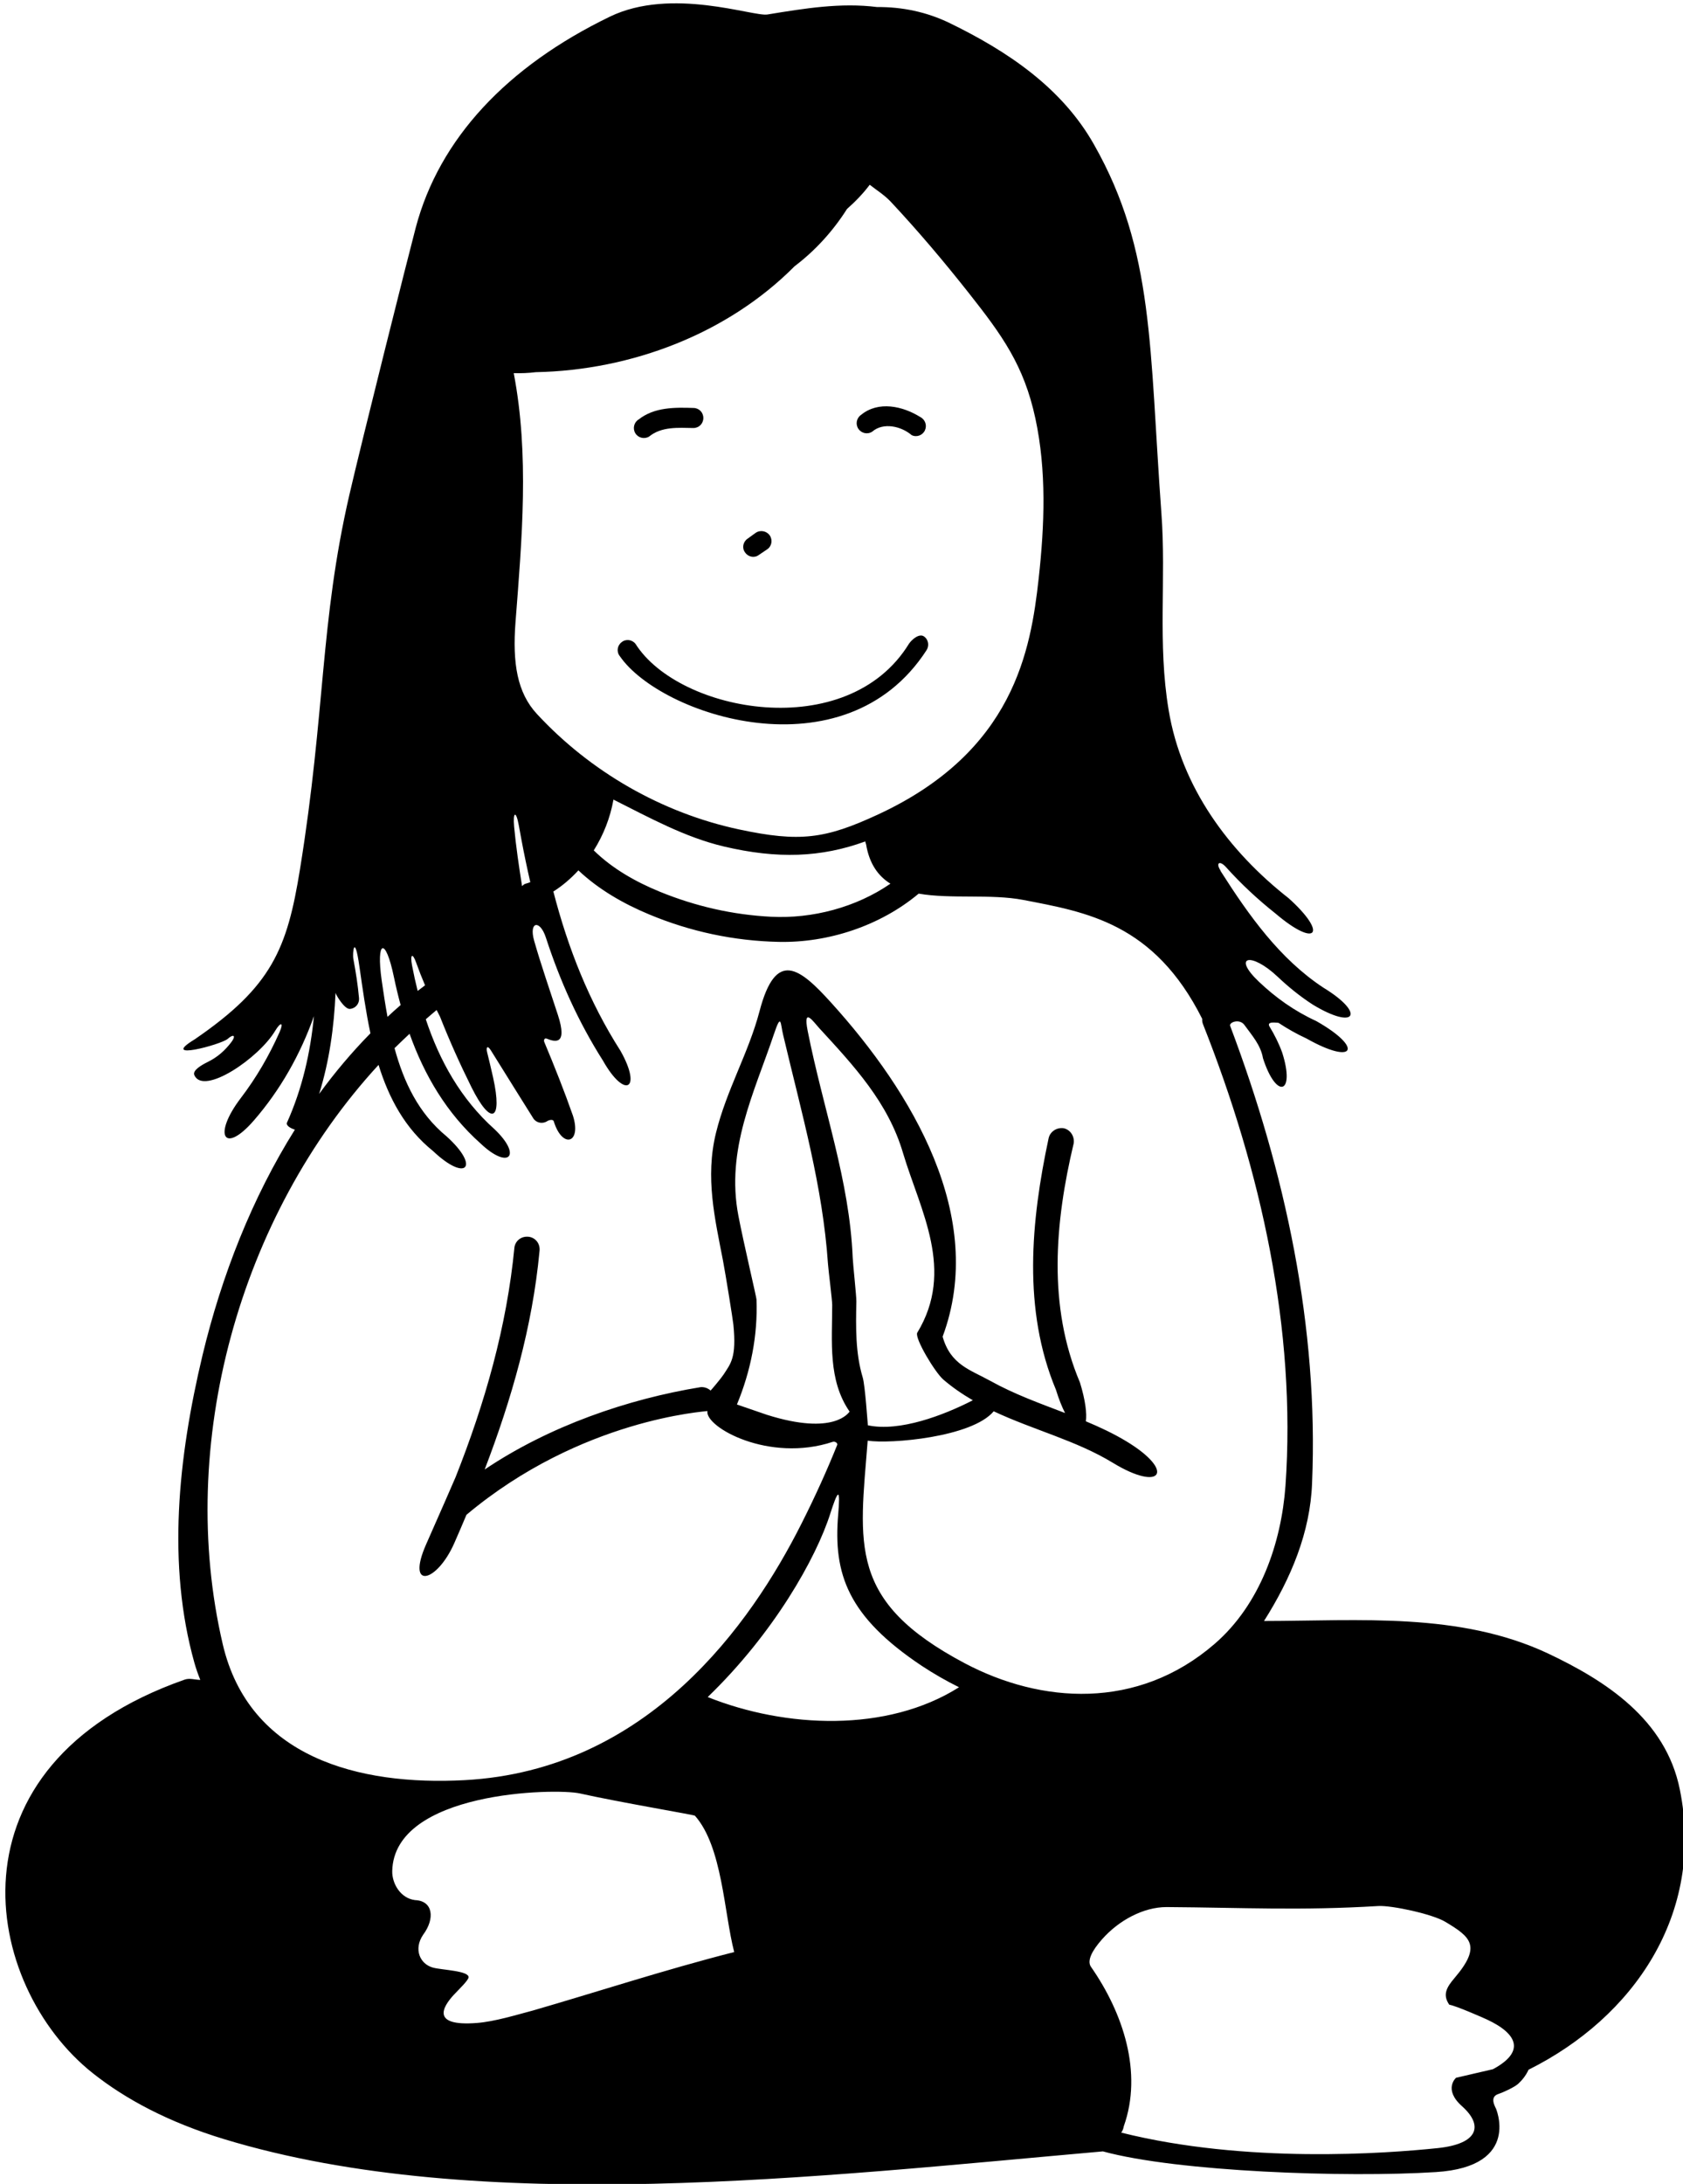 <?xml version="1.0" encoding="UTF-8"?>
<svg xmlns="http://www.w3.org/2000/svg" xmlns:xlink="http://www.w3.org/1999/xlink" width="246pt" height="319pt" viewBox="0 0 246 319" version="1.1">
<g id="surface1">
<path style=" stroke:none;fill-rule:nonzero;fill:rgb(0%,0%,0%);fill-opacity:1;" d="M 245.539 261.406 C 243.48 251.113 234.637 245.473 226.246 241.508 C 213.324 235.461 198.75 236.754 184.758 236.777 C 188.703 230.539 191.516 223.832 191.781 216.648 C 192.75 193.812 187.84 171.125 179.812 149.855 C 179.609 149.32 181.184 148.738 181.895 149.719 C 183.02 151.273 184.273 152.645 184.605 154.566 C 186.559 160.66 189.363 159.836 187.414 153.746 C 186.922 152.398 186.297 151.152 185.578 149.973 C 185.059 149.129 186.559 149.402 186.871 149.402 C 188.164 150.254 189.527 151.031 190.98 151.699 C 197.996 155.664 199.398 153.105 192.387 149.141 C 189.191 147.68 186.449 145.711 184.02 143.406 C 180.031 139.625 182.883 139.016 186.773 142.691 C 188.344 144.176 190.027 145.539 191.867 146.73 C 198.137 150.547 199.691 148.074 193.422 144.258 C 187.059 140.062 182.559 133.738 178.449 127.289 L 178.355 127.086 C 177.684 126.004 178.309 125.668 179.195 126.652 C 181.414 129.121 183.863 131.398 186.469 133.461 C 192.41 138.512 194.172 136.434 188.359 131.203 C 179.637 124.371 172.684 115.008 170.82 103.727 C 169.176 93.965 170.484 84.57 169.754 74.902 C 167.988 50.812 168.723 36.676 159.934 21.16 C 155.234 12.805 147.246 7.465 138.766 3.348 C 135.441 1.738 131.828 0.996 128.203 1.031 C 122.898 0.359 117.586 1.23 112.176 2.117 C 110.102 2.461 98.172 -1.934 89.141 2.434 C 74.074 9.723 64.199 20.289 60.77 33.242 C 59.727 37.168 52.805 64.73 51.062 72.297 C 46.754 91.004 47.594 103.824 43.848 126.973 C 41.969 138.602 39.742 144.098 28.445 151.824 C 23.145 155.039 32.332 152.578 33.27 151.754 C 34.211 150.926 34.516 151.32 33.781 152.266 C 32.902 153.395 31.891 154.375 30.309 155.148 C 29.574 155.516 28.051 156.336 28.418 157.07 C 29.781 160.047 37.844 154.551 40.215 150.578 C 41 149.262 41.531 149.254 40.855 150.781 C 39.355 154.16 37.488 157.387 35.207 160.379 C 31.078 165.785 32.707 168.719 37.09 163.684 C 40.977 159.215 43.914 154.004 45.887 148.43 C 45.367 153.766 44.188 159.008 41.93 164.023 C 41.824 164.406 42.426 164.797 43.102 165.008 C 36.84 174.988 32.398 186.316 29.598 197.969 C 26.016 212.977 24.402 228.57 28.414 242.883 C 28.656 243.742 28.949 244.57 29.277 245.379 C 28.52 245.371 27.719 245.082 27 245.336 C -8.637 257.844 -2.523 290.062 13.543 302.812 C 18.359 306.637 24.668 310.004 32.75 312.457 C 70.098 323.801 119.727 317.91 161.207 314.25 C 172.16 317.238 196.719 318.102 209.871 317.273 C 222.625 316.473 218.48 307.621 218.68 308.035 C 218.453 307.566 217.738 306.281 219.008 305.867 C 219.625 305.668 221.316 304.91 221.898 304.387 C 222.422 303.91 223.02 303.219 223.426 302.32 C 238.754 294.684 249.207 279.602 245.539 261.406 Z M 78.309 54.363 C 92.281 54.09 106.348 48.754 116.148 38.887 C 119.176 36.594 121.77 33.734 123.805 30.523 C 125.02 29.449 126.156 28.281 127.125 26.988 C 128.148 27.785 129.234 28.469 130.133 29.395 C 134.27 33.812 138.012 38.254 141.621 42.82 C 146.453 48.945 149.66 53.332 151.336 61.105 C 152.977 68.723 152.688 76.672 151.82 84.504 C 150.664 94.91 148.246 109.746 128.355 118.965 C 120.648 122.535 116.93 123.062 107.988 121.145 C 96.742 118.734 86.305 112.738 78.477 104.285 C 75.605 101.188 74.887 96.887 75.352 90.855 C 76.289 78.723 77.383 66.434 75.09 54.504 C 76.156 54.535 77.23 54.496 78.309 54.363 Z M 130.152 129.078 C 125.145 132.535 118.746 134.215 112.727 133.91 C 107.094 133.625 101.652 132.379 96.438 130.25 C 92.93 128.816 89.496 126.875 86.789 124.215 C 88.203 121.969 89.199 119.441 89.668 116.797 C 94.938 119.441 100.109 122.297 105.805 123.645 C 113.645 125.492 120.02 125.258 126.48 122.906 C 126.5 123.047 126.531 123.184 126.59 123.316 C 127.07 126.184 128.363 127.965 130.152 129.078 Z M 77.512 128.859 C 77.254 128.953 76.992 129.043 76.723 129.113 C 76.555 129.195 76.434 129.316 76.309 129.434 C 75.883 126.812 75.391 123.41 75.148 120.758 C 74.945 118.535 75.438 118.371 75.828 120.539 C 75.965 121.285 76.102 122.035 76.242 122.785 C 76.574 124.578 77.105 127.109 77.512 128.859 Z M 60.832 140.621 C 61.227 141.73 61.66 142.828 62.129 143.926 C 61.766 144.195 61.402 144.465 61.047 144.742 C 60.738 143.508 60.465 142.266 60.227 141.012 C 59.918 139.379 60.305 139.121 60.832 140.621 Z M 57.578 142.715 C 57.863 144.09 58.191 145.453 58.559 146.805 C 57.906 147.363 57.273 147.945 56.641 148.531 C 56.316 146.766 56.047 144.988 55.793 143.23 C 54.945 137.27 56.348 136.77 57.578 142.715 Z M 49.043 145.031 C 49.125 145.355 50.348 147.43 51.141 147.371 C 51.961 147.309 52.543 146.609 52.48 145.812 C 52.309 143.895 52.012 141.988 51.652 140.09 C 51.484 139.207 51.824 136.152 52.543 141.238 C 53 144.426 53.461 147.719 54.145 150.934 C 51.434 153.691 48.938 156.652 46.648 159.785 C 48.141 154.992 48.828 150.039 49.043 145.031 Z M 77.941 293.66 C 75.441 294.32 72.301 295.289 69.707 295.492 C 62.977 296.016 64.68 293.16 66.344 291.367 C 67.078 290.582 68.41 289.316 68.484 288.855 C 68.641 287.867 64.621 287.762 63.301 287.41 C 61.383 286.898 60.406 284.711 61.859 282.59 C 63.605 280.242 63.301 277.648 60.672 277.547 C 58.527 277.281 57.293 275.113 57.332 273.305 C 57.594 261.645 81.184 261.168 84.758 261.965 C 90.457 263.242 101.496 265.094 101.578 265.219 C 105.598 269.762 105.816 279.355 107.316 285.133 C 97.105 287.734 87.16 290.996 77.941 293.66 Z M 103.445 247.887 C 113.094 238.586 119.301 227.586 121.371 221.059 C 121.844 219.574 122.266 218.426 122.473 218.324 C 122.715 218.211 122.66 219.539 122.516 221.215 C 121.773 229.926 123.934 236.129 134.746 243.336 C 136.48 244.48 138.301 245.523 140.18 246.453 C 129.633 253.117 114.812 252.426 103.445 247.887 Z M 110.574 189.809 C 110.574 189.512 108.691 181.551 107.934 177.609 C 106.051 167.883 110.258 159.586 113.117 151.074 C 114.215 147.816 114.059 149.48 114.465 151.148 C 117.195 162.703 120.25 173.23 121.023 184.617 C 121.094 185.629 121.641 189.867 121.641 190.621 C 121.641 195.918 120.996 201.582 124.184 206.191 C 124.09 206.27 122.016 209.785 112.102 206.66 L 107.715 205.152 C 109.734 200.281 110.777 195.047 110.574 189.809 Z M 137.871 201.5 C 139.238 202.68 140.691 203.66 142.195 204.535 C 137.895 206.746 131.469 209.176 126.855 208.191 C 126.816 207.875 126.453 202.395 126.102 201.207 C 125.031 197.648 125.09 193.859 125.172 190.109 C 125.188 189.348 124.676 184.648 124.637 183.711 C 124.164 172.355 120.363 162.191 118.047 150.539 C 117.355 146.961 118.902 149.262 119.773 150.207 C 124.801 155.676 129.832 161.039 132.004 168.461 C 134.52 176.848 139.629 185.539 134.062 194.688 C 133.707 195.535 136.652 200.434 137.871 201.5 Z M 141.023 242.953 C 123.867 233.879 125.629 225.664 126.828 210.434 C 130.098 210.953 142.094 209.938 145.246 206.145 C 151.035 208.867 157.32 210.414 162.652 213.664 C 169.77 218.004 171.879 214.906 164.645 210.535 C 162.762 209.398 160.766 208.465 158.719 207.609 C 158.879 206.473 158.66 204.562 157.852 201.934 C 153.121 190.801 154.191 178.523 156.938 167.012 C 157.09 166.02 156.48 165.027 155.488 164.801 C 154.496 164.645 153.504 165.258 153.277 166.246 C 150.684 178.371 149.465 191.336 154.344 203 C 154.773 204.398 155.23 205.512 155.676 206.398 C 152.004 204.992 148.262 203.652 144.777 201.715 C 141.824 200.078 138.941 199.363 137.781 195.242 C 144.289 177.754 133.293 159.488 121.492 146.465 C 116.859 141.348 113.402 138.609 111.016 147.715 C 109.414 153.816 106.188 159.215 104.652 165.484 C 103.055 172.004 104.496 178.008 105.672 184.109 C 106.062 186.145 107.129 192.797 107.195 193.48 C 107.691 198.383 106.762 199.211 105.75 200.797 C 105.434 201.289 103.969 203.027 103.867 203.117 C 103.484 202.773 102.965 202.578 102.418 202.617 C 91.785 204.352 80.328 208.273 70.844 214.648 C 74.77 204.391 77.816 193.828 78.855 182.793 C 79.008 181.727 78.324 180.812 77.332 180.66 C 76.266 180.508 75.348 181.191 75.195 182.184 C 74.074 193.809 70.867 204.984 66.59 215.77 C 66.363 216.34 64.18 221.277 62.277 225.598 C 59.332 232.301 63.855 231.215 66.418 225.367 C 67.016 224.008 67.602 222.637 68.18 221.266 C 84.957 207.195 103.238 206.184 103.402 206.105 C 103.004 208.438 112.387 213.703 121.727 210.605 C 122.047 210.504 122.477 210.789 122.371 211.059 C 120.941 214.629 119.172 218.559 117.098 222.66 C 109.781 237.152 94.777 258.578 67.91 260.023 C 52.461 260.855 36.422 256.734 32.555 240.156 C 25.742 210.98 34.977 177.641 55.332 155.547 C 56.84 160.398 59.191 164.836 63.309 168.141 C 68.16 172.738 70.242 170.461 65.262 165.977 C 61.18 162.621 59.012 158.051 57.668 153.105 C 58.387 152.391 59.125 151.695 59.867 151.004 C 62.023 157.043 65.273 162.605 70.262 167.043 C 74.367 170.93 76.379 168.828 72.277 164.938 C 67.344 160.52 64.246 154.934 62.238 148.883 C 62.766 148.43 63.281 147.969 63.82 147.531 C 63.984 147.855 64.141 148.176 64.312 148.496 C 65.691 151.992 67.234 155.43 68.906 158.793 C 71.742 164.492 73.504 163.82 72.074 157.387 C 71.797 156.156 71.508 154.93 71.203 153.707 C 71.035 153.035 71.215 152.562 71.766 153.453 C 73.574 156.367 77.027 161.883 77.949 163.352 C 78.375 164.023 79.289 164.207 79.961 163.777 C 80.297 163.566 80.828 163.473 80.938 163.777 C 82.199 167.879 85.043 167.012 83.742 162.957 C 82.469 159.328 81.043 155.754 79.555 152.199 C 79.457 151.969 79.555 151.562 79.914 151.711 C 81.027 152.164 83.031 152.812 81.547 148.254 C 80.367 144.621 79.109 141.039 78.074 137.41 C 77.273 134.59 78.922 134.281 79.793 136.961 C 81.848 143.27 84.543 149.273 88.137 154.934 C 91.332 160.594 93.895 159.16 90.699 153.5 C 86.105 146.312 83.027 138.516 80.883 130.223 C 82.238 129.367 83.453 128.312 84.543 127.133 C 87.492 129.922 91.145 132.012 94.883 133.566 C 100.918 136.086 107.285 137.438 113.805 137.578 C 121.055 137.738 128.664 135.234 134.281 130.531 C 138.965 131.348 144.879 130.547 149.578 131.453 C 158.77 133.227 168.691 134.816 175.723 148.82 C 175.703 149.09 175.738 149.363 175.848 149.625 C 184.309 170.977 189.496 194.156 187.895 217.031 C 187.285 225.34 184.234 234.34 177.523 240.133 C 166.242 249.875 152.129 248.824 141.023 242.953 Z M 218.219 302.246 C 217.41 302.441 213.988 303.23 212.828 303.496 C 212.828 303.496 210.91 305.168 213.699 307.652 C 216.84 310.449 216.133 313.141 210.156 313.77 C 202.551 314.562 182.113 316.07 163.887 311.508 C 164.074 311.254 164.203 310.945 164.258 310.59 C 167.059 302.73 164.16 294.02 159.469 287.297 C 158.836 286.395 159.652 284.891 161.07 283.285 C 163.562 280.461 167.172 278.562 170.508 278.562 C 181.793 278.641 190.105 279.098 201.465 278.41 C 203.445 278.301 209.355 279.582 211.227 280.699 C 214.992 282.945 216.598 284.246 212.598 288.934 C 211.426 290.301 210.836 291.379 211.836 292.824 C 212.828 292.977 216.922 294.789 217.289 294.961 C 222.043 297.168 222.809 299.781 218.219 302.246 "/>
<path style=" stroke:none;fill-rule:nonzero;fill:rgb(0%,0%,0%);fill-opacity:1;" d="M 94.875 63.77 C 96.707 62.273 99.145 62.488 101.344 62.52 C 102.164 62.52 102.805 61.879 102.805 61.055 C 102.805 60.23 102.164 59.59 101.344 59.59 C 98.598 59.5 95.641 59.469 93.352 61.27 C 92.68 61.664 92.438 62.578 92.863 63.281 C 93.262 63.953 94.176 64.195 94.875 63.77 "/>
<path style=" stroke:none;fill-rule:nonzero;fill:rgb(0%,0%,0%);fill-opacity:1;" d="M 127.512 63.035 C 129.098 61.664 131.719 62.242 133.246 63.555 C 133.977 63.922 134.863 63.586 135.195 62.855 C 135.531 62.121 135.227 61.27 134.496 60.902 C 131.934 59.316 128.395 58.523 125.863 60.598 C 125.191 61.055 125.012 61.969 125.469 62.641 C 125.926 63.312 126.84 63.496 127.512 63.035 "/>
<path style=" stroke:none;fill-rule:nonzero;fill:rgb(0%,0%,0%);fill-opacity:1;" d="M 110.918 81.062 C 111.316 80.789 111.742 80.516 112.141 80.238 C 112.812 79.781 112.965 78.867 112.504 78.195 C 112.047 77.555 111.133 77.371 110.461 77.828 C 110.066 78.105 109.668 78.41 109.273 78.684 C 108.602 79.141 108.418 80.055 108.906 80.695 C 109.363 81.367 110.277 81.551 110.918 81.062 "/>
<path style=" stroke:none;fill-rule:nonzero;fill:rgb(0%,0%,0%);fill-opacity:1;" d="M 135.41 95.004 C 135.867 94.328 135.715 93.414 135.047 92.957 C 134.375 92.5 133.328 93.355 132.867 94.023 C 123.867 108.672 99.273 104.129 92.895 94.055 C 92.406 93.414 91.461 93.293 90.852 93.812 C 90.211 94.301 90.086 95.215 90.605 95.855 C 96.566 104.512 123.434 113.441 135.41 95.004 "/>
</g>
</svg>
